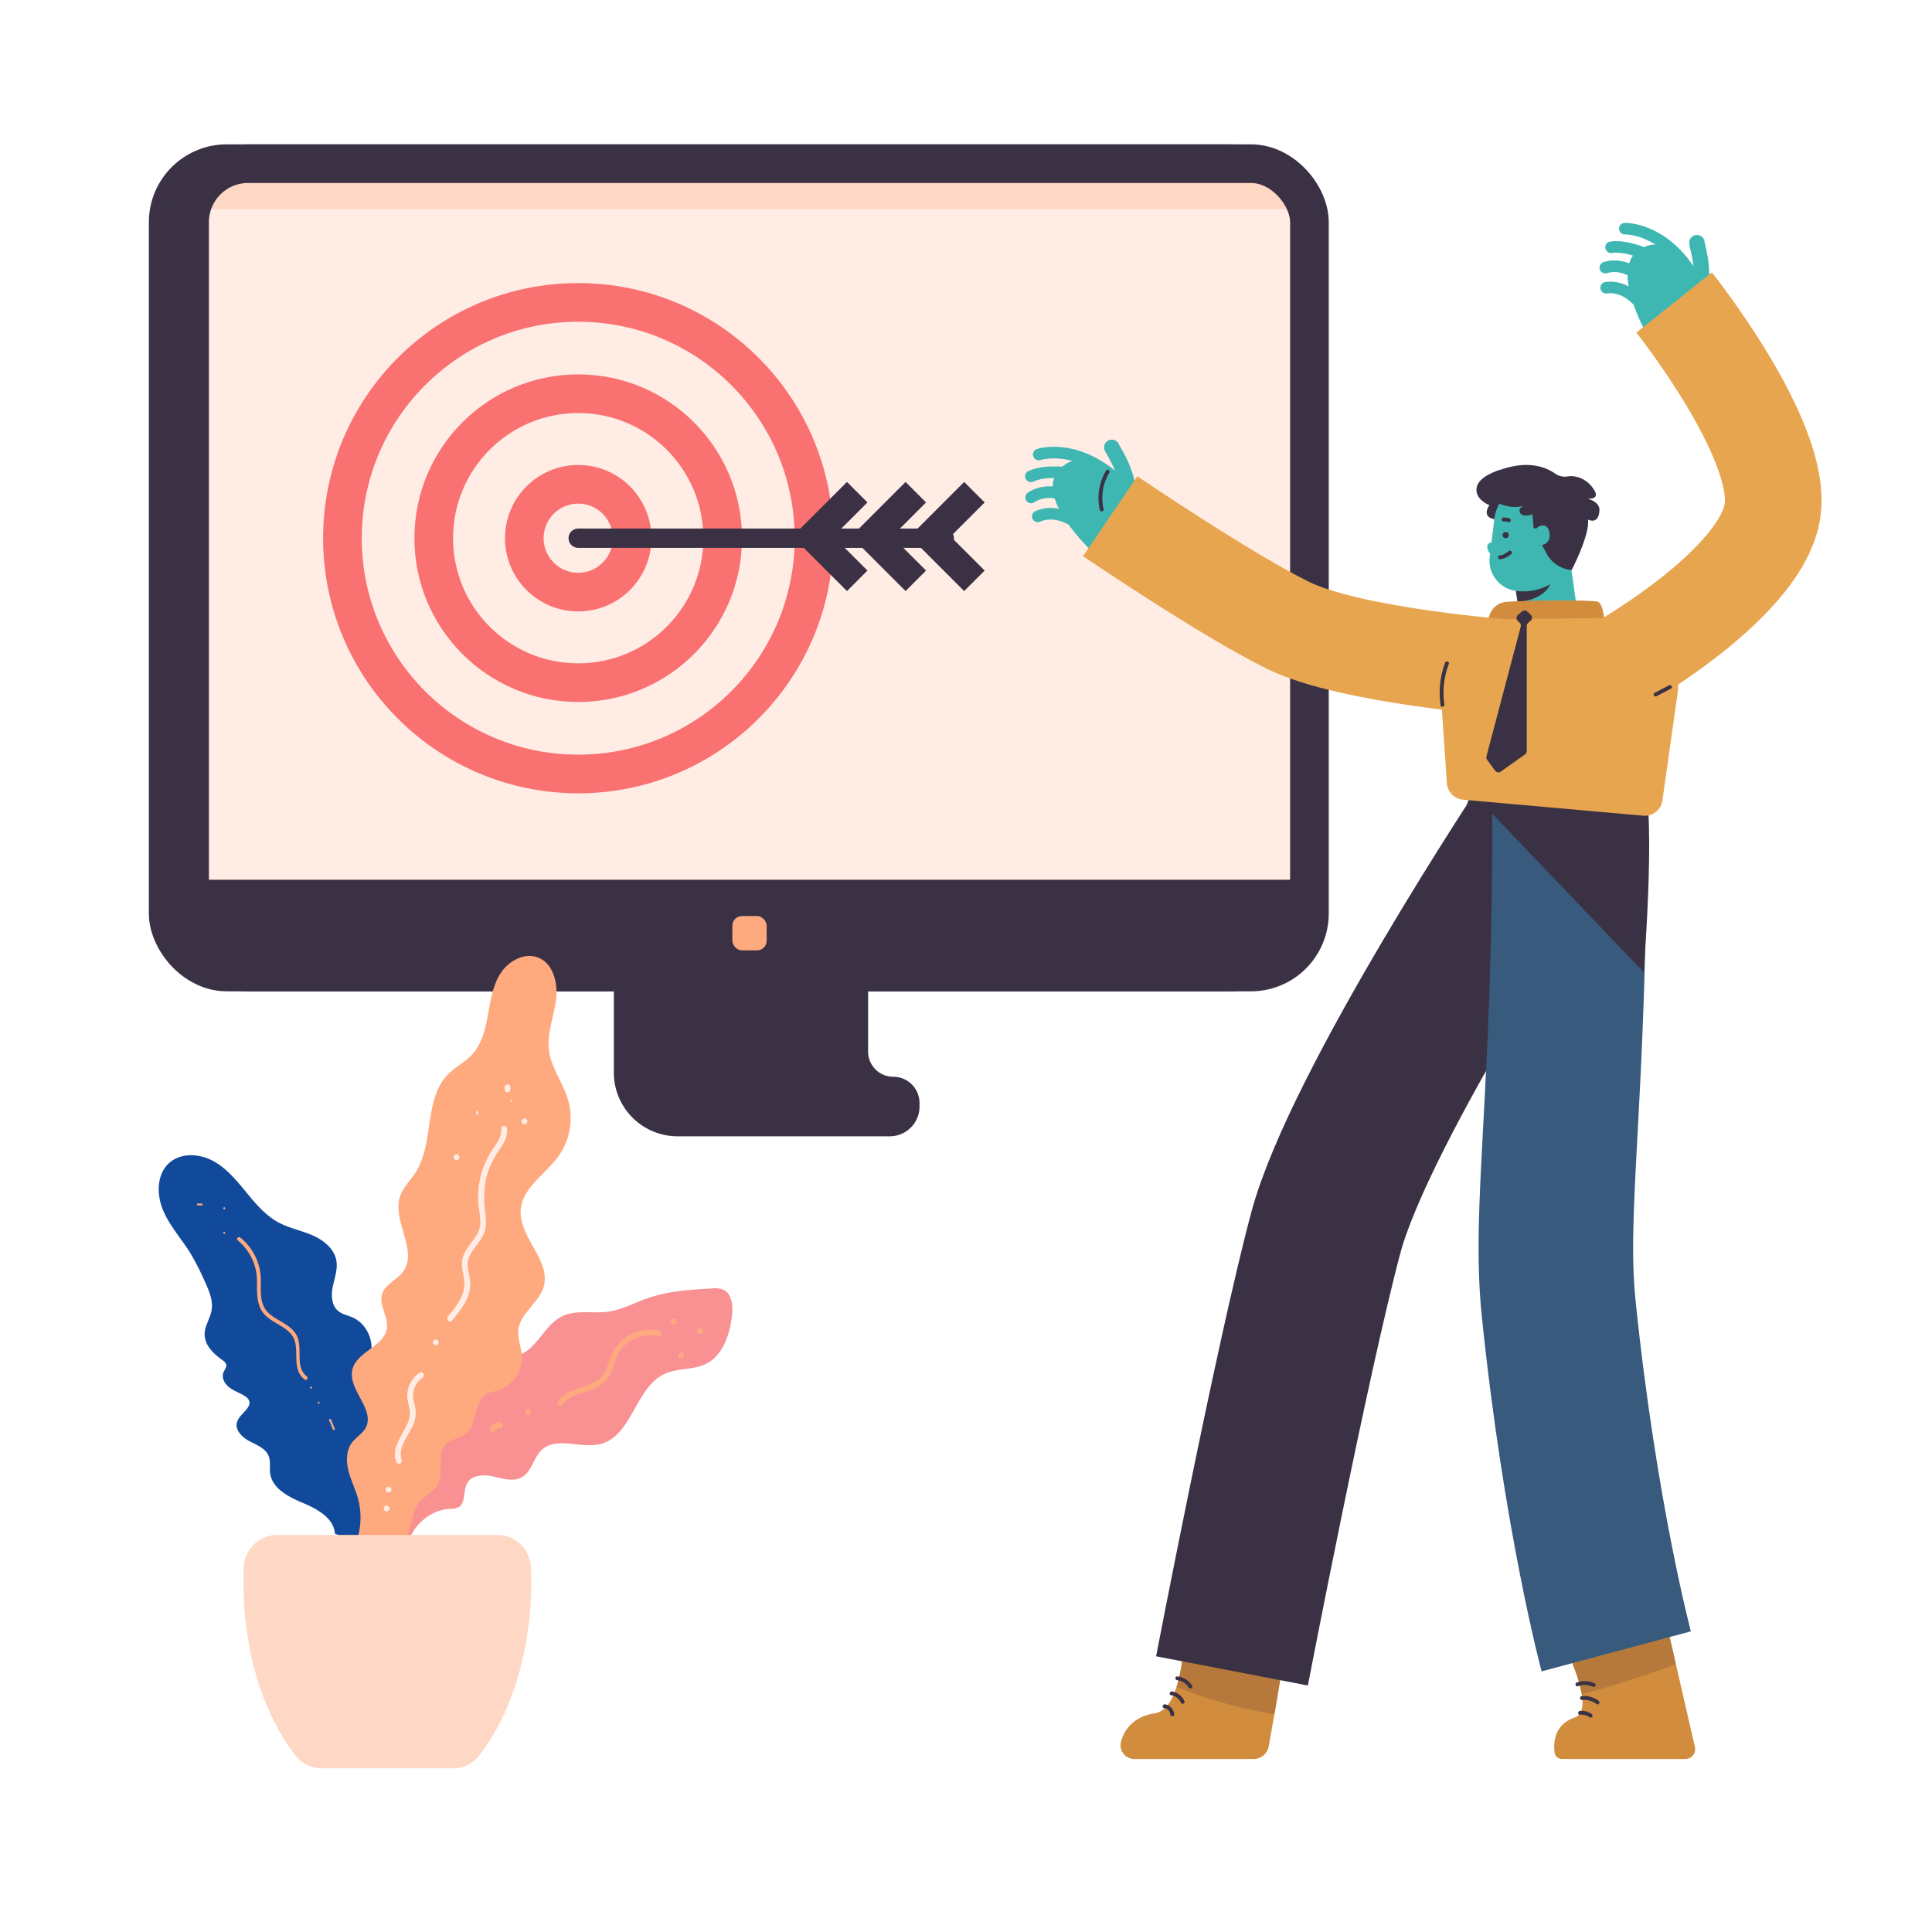 <svg id="Layer_1" data-name="Layer 1" xmlns="http://www.w3.org/2000/svg" viewBox="0 0 1000 1000"><defs><style>.cls-1{fill:#d18c3d;}.cls-2{fill:#b7793b;}.cls-3,.cls-4{fill:#3a3144;}.cls-12,.cls-20,.cls-21,.cls-4,.cls-7{stroke:#3a3144;}.cls-12,.cls-13,.cls-15,.cls-16,.cls-19,.cls-20,.cls-21,.cls-22,.cls-4,.cls-7,.cls-9{stroke-miterlimit:10;}.cls-19,.cls-4,.cls-7{stroke-width:20px;}.cls-5{fill:#ffece5;}.cls-6{fill:#ffd8c5;}.cls-12,.cls-13,.cls-15,.cls-16,.cls-19,.cls-20,.cls-21,.cls-22,.cls-7,.cls-9{fill:none;}.cls-8{fill:#ffa97f;}.cls-15,.cls-16,.cls-9{stroke:#3eb7b2;}.cls-9{stroke-width:30px;}.cls-10{fill:#3eb7b2;}.cls-11{fill:#385a7d;}.cls-12,.cls-13{stroke-width:80px;}.cls-13{stroke:#385a7d;}.cls-14{fill:#e8a54f;}.cls-15,.cls-16,.cls-20{stroke-linecap:round;}.cls-15{stroke-width:8px;}.cls-16{stroke-width:6px;}.cls-17{fill:#f99192;}.cls-18{fill:#124a9b;}.cls-19{stroke:#f97171;}.cls-20{stroke-width:10px;}.cls-21{stroke-width:15px;}.cls-22{stroke:#e8a54f;stroke-width:50px;}</style></defs><title>Flat Illustration</title><path class="cls-1" d="M664.7,854.74c0,3.29-5.5,35.07-8,49.11a8,8,0,0,1-7.87,6.61H587.15a7.16,7.16,0,0,1-6.86-9.18c1.71-5.88,6.18-12.73,17.52-14.5,15.66-2.44,15.42-46,15.42-46"/><path class="cls-2" d="M609,873.16a237.66,237.66,0,0,0,50.65,14.15c2.44-14.28,5.09-30.29,5.09-32.57l-51.47-14S613.33,859.55,609,873.16Z"/><path class="cls-1" d="M861.34,834.87l15.95,69.41a5.06,5.06,0,0,1-4.92,6.18h-63.9a3.87,3.87,0,0,1-3.84-3.43C804,902,804.5,892.66,815,889c10.23-3.6-1.3-29.32-6.52-40.39"/><path class="cls-2" d="M861.34,834.87l-52.86,13.69c3.2,6.78,8.74,19,10.23,28.36,15.5-4.11,31.75-9.21,48.73-15.47Z"/><path class="cls-3" d="M776.35,243.21s-11.09,3.07-12.06,9.26,6.62,9,6.62,9-3.15,4.19,0,6.33,13.25,1.6,13.68-1.23.44-19.22.44-19.22"/><path class="cls-4" d="M462.33,567.32a23,23,0,0,1-23-23V455.36H327.72v99.79a23,23,0,0,0,23,23h109.8a5.41,5.41,0,0,0,5.42-5.41v-1.81a3.6,3.6,0,0,0-3.61-3.61Z"/><rect class="cls-4" x="87.05" y="84.71" width="579.63" height="418.4" rx="30.3"/><rect class="cls-5" x="98.13" y="84.71" width="579.63" height="418.4" rx="30.3"/><path class="cls-6" d="M98.87,108.36H677a30.3,30.3,0,0,0-29.55-23.65H128.42A30.3,30.3,0,0,0,98.87,108.36Z"/><rect class="cls-7" x="98.13" y="84.71" width="579.63" height="418.4" rx="30.3"/><path class="cls-3" d="M98.13,455.36v17.46a30.29,30.29,0,0,0,30.29,30.29H647.47a30.29,30.29,0,0,0,30.29-30.29V455.36Z"/><rect class="cls-8" x="379.06" y="474.14" width="17.77" height="17.77" rx="5"/><path class="cls-9" d="M797.16,290.89c2.48,9.08,3.19,25.08,6.13,34"/><path class="cls-3" d="M783.87,301l1.63,10.46s16.7,0,18.41-14.09A33.32,33.32,0,0,1,783.87,301Z"/><path class="cls-1" d="M770,323.38s0-11.08,9.89-11.88c8.48-.68,44-1.19,47.24,0s3.9,13.87,2.93,16.8"/><path class="cls-10" d="M794.71,249.12h0A22.24,22.24,0,0,1,817,271.36v6.9a28.64,28.64,0,0,1-28.64,28.64h0A15.85,15.85,0,0,1,772.47,291V271.36a22.24,22.24,0,0,1,22.24-22.24Z" transform="translate(39.56 -94.28) rotate(6.96)"/><circle class="cls-3" cx="779.35" cy="276.96" r="1.61"/><path class="cls-3" d="M778.27,269.87a8.71,8.71,0,0,1,2.43.35,1,1,0,0,0,.53-1.93,10.59,10.59,0,0,0-3-.42,1,1,0,0,0,0,2Z"/><path class="cls-10" d="M769.82,283.07c0,2.33,2.4,5.52,5.16,5l-.5-6.43c0-.43-2.19-.87-2.54-.84A2.11,2.11,0,0,0,769.82,283.07Z"/><circle class="cls-11" cx="802.38" cy="426.9" r="44.29"/><path class="cls-12" d="M800.23,426.9s-96.42,145.39-114,211.2-48.56,226.75-48.56,226.75"/><path class="cls-13" d="M812.41,418.81c.17,150.87-11,206.12-5.64,258.46,11.15,108,29.79,177.47,29.79,177.47"/><path class="cls-3" d="M761.52,409.83l89.17,93.28s7.7-92.91-1.92-106.43"/><path class="cls-14" d="M834,319.88l-63.75.64A25.63,25.63,0,0,0,745,347.88l3.91,57.49a9.19,9.19,0,0,0,8.36,8.54l93.26,8.29a9.21,9.21,0,0,0,9.93-7.87L868.29,359A34.26,34.26,0,0,0,834,319.88Z"/><path class="cls-15" d="M878.34,125.63c0,2.15,4.18,12.19,1.46,27"/><path class="cls-10" d="M861.43,188.57l28.13-28.34S870.64,115.75,848.87,129C829,141.06,861.43,188.57,861.43,188.57Z"/><path class="cls-16" d="M841,118.35s19.38-.66,34.28,23"/><path class="cls-16" d="M854.48,132.69c-.19-.21-11.88-5.94-20.59-4.71"/><path class="cls-16" d="M847,141.66c-.21-.18-7.7-5.8-16.08-3.14"/><path class="cls-16" d="M846.7,154.68c-.18-.21-6.63-7-15.34-5.77"/><path class="cls-17" d="M209.58,802.14a185,185,0,0,1,13.35-54.09c2.51-6,5.5-12.15,10.59-16.23,4.42-3.54,10.32-5.48,13.36-10.26,2.89-4.56,2.58-10.9,6.37-14.75,4.05-4.1,10.78-3.46,16.09-5.71,9.05-3.84,12.69-15.39,21.5-19.75,7.24-3.58,15.9-1.35,23.91-2.44,7.21-1,13.73-4.65,20.6-7,10.57-3.69,21.9-4.36,33.07-5a12.86,12.86,0,0,1,5.73.54c4.76,2,5.32,8.47,4.71,13.6-1.16,9.85-4.73,20.69-13.67,25-6.5,3.12-14.38,2-21,5-15.31,6.86-16.88,31.91-33.09,36.29-10.13,2.75-22.8-4-30.55,3-4.39,4-5.25,11.3-10.43,14.25-4.35,2.48-9.75.78-14.64-.33s-11.09-1-13.6,3.31c-2.33,4-.59,10.53-4.73,12.67a10.7,10.7,0,0,1-4.3.72c-11.83.66-22.21,11.38-22.49,23.21"/><path class="cls-18" d="M173.35,793.84c-.53-8-9-12.75-16.39-15.85s-16-7.37-17.1-15.31c-.43-3,.31-6.2-.79-9-1.57-4-6.11-5.74-9.93-7.73s-7.72-5.82-6.44-9.92c1.37-4.39,8.2-7.5,6-11.53a5.4,5.4,0,0,0-1.88-1.83c-2.54-1.67-5.53-2.61-8-4.43s-4.29-5.05-3.16-7.87c.52-1.32,1.66-2.52,1.44-3.92-.19-1.18-1.27-2-2.25-2.66-4.54-3.19-9-7.71-8.93-13.27.06-4.33,2.9-8.15,3.61-12.42.83-5-1.34-10-3.46-14.67a134.65,134.65,0,0,0-7.43-14.62c-4.63-7.53-10.77-14.18-14.21-22.32S81,607.73,87.66,601.88c5.89-5.21,15.17-4.84,22.16-1.23S122,610.48,127,616.56s10.13,12.35,17,16.1c5.54,3,11.86,4.19,17.64,6.69s11.38,6.94,12.47,13.14c.77,4.46-.91,8.91-1.83,13.34s-.78,9.69,2.65,12.63c2.1,1.81,5,2.32,7.54,3.44,7.51,3.29,11.67,12.74,9,20.5-1.63,4.77-5.45,9.68-3.33,14.25,2.45,5.29,11,5.34,13.34,10.69,1.76,4.07-1.19,8.48-3.59,12.2s-4.16,9.21-.82,12.12c1.27,1.11,3,1.53,4.29,2.63a5.23,5.23,0,0,1,1.53,5.37c-1,3.31-5.33,5.44-4.93,8.89a12.16,12.16,0,0,0,1.33,3.3c2.25,5.13-.65,10.91-3.11,15.94s-4.37,11.57-.71,15.81a2.26,2.26,0,0,0,2.07,1c.78-.19,1-1.54.27-1.74"/><path class="cls-8" d="M182.61,802.28a37.35,37.35,0,0,0,2.68-26.67c-1.35-4.89-3.7-9.47-4.94-14.39s-1.2-10.54,1.87-14.58c2.1-2.78,5.42-4.55,7.06-7.62,5.09-9.47-9.5-19.89-6.84-30.31,2.33-9.15,16.41-11.79,17.78-21.13.88-6-4.23-12-2.44-17.78,1.59-5.12,7.66-7.28,10.84-11.59,8-10.83-5.87-26.38-1.52-39.11,1.56-4.54,5.23-8,7.85-12,10-15.34,4.22-38.36,17.16-51.27,3.65-3.64,8.44-6,12-9.75,5.22-5.51,7.11-13.32,8.46-20.79S255,510,259.17,503.66s12.38-10.82,19.44-8c8.05,3.21,10.34,13.72,9.14,22.31s-4.7,17.06-3.61,25.67c1.16,9.24,7.42,17,10,26a34,34,0,0,1-4.9,28.57c-6.77,9.51-18.89,16.46-19.74,28.11-1,14.09,15.78,26.07,11.9,39.66-2.38,8.36-12,13.55-13.09,22.18-.57,4.64,1.56,9.18,1.83,13.84a18,18,0,0,1-12.26,17.63c-2.08.64-4.31.91-6.18,2-6.77,4-4.35,15.6-10.51,20.52-3,2.39-7.41,2.58-10.17,5.25-5.22,5-1,14.37-4.37,20.78-2.37,4.48-7.91,6.45-10.67,10.7a21.51,21.51,0,0,0-2.39,6.23L206.63,811"/><path class="cls-6" d="M126,819.19c0,36,10.45,68.12,26.87,89.46a17.22,17.22,0,0,0,13.67,6.64H234.4a17.22,17.22,0,0,0,13.68-6.64c16.42-21.34,26.86-53.49,26.86-89.46,0-2.71-.05-5.4-.17-8.06a17.41,17.41,0,0,0-17.4-16.65H143.56a17.4,17.4,0,0,0-17.39,16.65Q126,815.12,126,819.19Z"/><path class="cls-5" d="M247.54,576.52v-1a.5.5,0,0,0-1,0v1a.5.5,0,0,0,1,0Z"/><path class="cls-5" d="M264.63,570.18a.5.5,0,0,0,0-1,.5.5,0,0,0,0,1Z"/><path class="cls-5" d="M264.18,563.81v-1a1.5,1.5,0,0,0-3,0v1a1.5,1.5,0,0,0,3,0Z"/><path class="cls-5" d="M271.47,581.93a1.5,1.5,0,0,0,0-3,1.5,1.5,0,0,0,0,3Z"/><path class="cls-5" d="M236.29,600.5a1.5,1.5,0,0,0,0-3,1.5,1.5,0,0,0,0,3Z"/><path class="cls-5" d="M259.43,584.25c.35,3.64-1.68,6.6-3.64,9.48a49.91,49.91,0,0,0-4.84,8.69,44.23,44.23,0,0,0-3.38,20.23c.28,3.91,1.42,7.84.91,11.77-.44,3.35-2.43,6-4.41,8.65a27.65,27.65,0,0,0-4.28,7c-1.09,3-.73,6-.1,9,.91,4.4,1,8.19-.94,12.34a47.88,47.88,0,0,1-6.94,10c-1.23,1.47.88,3.6,2.12,2.12,4.21-5,8.66-10.55,9.43-17.28.43-3.81-1-7.28-1.28-11-.28-3.45,1.37-6.26,3.33-9,1.76-2.41,3.72-4.7,4.93-7.45,1.51-3.45,1.37-7,.89-10.71-1-7.74-1-15.06,1.69-22.51a53,53,0,0,1,6.13-11.33c2-3,3.74-6.26,3.38-10-.18-1.9-3.19-1.92-3,0Z"/><path class="cls-5" d="M225.54,696.28a1.5,1.5,0,0,0,0-3,1.5,1.5,0,0,0,0,3Z"/><path class="cls-5" d="M217.2,710.5a14.52,14.52,0,0,0-6.33,10.29c-.56,4.82,2.32,9.05.85,13.88-2.19,7.21-9.49,13.8-6.67,21.88.63,1.81,3.53,1,2.89-.79-2.41-6.91,4.38-13.52,6.48-19.7,1.26-3.68.77-6.79-.18-10.48a11.43,11.43,0,0,1,4.47-12.49c1.58-1.08.09-3.68-1.51-2.59Z"/><path class="cls-5" d="M201.1,772.52a1.5,1.5,0,0,0,0-3,1.5,1.5,0,0,0,0,3Z"/><path class="cls-5" d="M200.12,782.29a1.5,1.5,0,0,0,0-3,1.5,1.5,0,0,0,0,3Z"/><path class="cls-8" d="M341.19,688.68a22,22,0,0,0-16.35,2.82c-5.41,3.35-8.07,8.28-9.95,14.18-1.09,3.42-2.39,6.53-5.45,8.61a31.27,31.27,0,0,1-7.69,3.39c-4.91,1.67-9.83,3.37-13,7.74-1.13,1.57,1.47,3.07,2.59,1.52,3.08-4.27,8.65-5.42,13.31-7.11s8.91-3.91,11.23-8.42c1.38-2.68,2-5.66,3.05-8.45a17.88,17.88,0,0,1,4.95-7.06,19.06,19.06,0,0,1,16.5-4.33c1.88.42,2.68-2.47.79-2.89Z"/><path class="cls-8" d="M273.43,732.45a1.5,1.5,0,0,0,0-3,1.5,1.5,0,0,0,0,3Z"/><path class="cls-8" d="M258.77,736.26a5.55,5.55,0,0,0-5.16,2.75,1.5,1.5,0,0,0,2.59,1.51,2.58,2.58,0,0,1,2.57-1.26,1.5,1.5,0,0,0,0-3Z"/><path class="cls-8" d="M348.68,685.53a1.5,1.5,0,0,0,0-3,1.5,1.5,0,0,0,0,3Z"/><path class="cls-8" d="M352.59,703.12a1.5,1.5,0,0,0,0-3,1.5,1.5,0,0,0,0,3Z"/><path class="cls-8" d="M362.37,690.42a1.5,1.5,0,0,0,0-3,1.5,1.5,0,0,0,0,3Z"/><path class="cls-8" d="M123,642a27,27,0,0,1,10,21.1c.05,7.06-.45,13.94,5.57,18.8,4.92,4,12.56,6,14.19,12.83,1.58,6.6-1.31,14.56,5,19.36,1,.78,2-1,1-1.73-6.55-5-1.49-15.47-5.62-21.9-3.21-5-9.28-6.67-13.62-10.37-6.45-5.49-3.78-13.93-4.78-21.29a28.5,28.5,0,0,0-10.31-18.21c-1-.81-2.41.6-1.41,1.41Z"/><path class="cls-8" d="M164.94,726.56a.5.5,0,0,0,0-1,.5.5,0,0,0,0,1Z"/><path class="cls-8" d="M161,718.74a.5.5,0,0,0,0-1,.5.5,0,0,0,0,1Z"/><path class="cls-8" d="M170.32,735l2,4.89c.23.59,1.2.33,1-.27l-2-4.89c-.23-.59-1.2-.33-1,.27Z"/><path class="cls-8" d="M102.39,623.93h2a.5.5,0,0,0,0-1h-2a.5.5,0,0,0,0,1Z"/><path class="cls-8" d="M116.07,625.89a.5.5,0,0,0,0-1,.5.5,0,0,0,0,1Z"/><path class="cls-8" d="M116.07,638.6a.5.5,0,0,0,0-1,.5.5,0,0,0,0,1Z"/><circle class="cls-19" cx="299.28" cy="278.57" r="122.04"/><circle class="cls-19" cx="299.28" cy="278.57" r="74.78"/><circle class="cls-19" cx="299.28" cy="278.57" r="27.9"/><line class="cls-20" x1="299.28" y1="278.57" x2="488.73" y2="278.57"/><polyline class="cls-21" points="443.69 300.63 420.75 277.7 443.69 254.76"/><polyline class="cls-21" points="474.02 300.63 451.09 277.7 474.02 254.76"/><polyline class="cls-21" points="504.35 300.63 481.42 277.7 504.35 254.76"/><path class="cls-15" d="M575.48,231.55c.66,2,7.5,10.48,9.13,25.41"/><path class="cls-10" d="M577.31,296.69l18.83-35.21s-30.86-37.2-47.93-18.3C532.58,260.47,577.31,296.69,577.31,296.69Z"/><path class="cls-16" d="M537.66,235.25s18.38-6.18,39.44,12.24"/><path class="cls-16" d="M554.64,245.14c-.23-.14-13.08-2.28-21.07,1.39"/><path class="cls-16" d="M550,255.88c-.26-.1-9-3.35-16.31,1.6"/><path class="cls-16" d="M553.49,268.44c-.24-.15-8.36-4.81-16.35-1.14"/><path class="cls-3" d="M776.62,289.47a10.63,10.63,0,0,0,5.62-2.76c1-.87-.46-2.28-1.41-1.41a8.91,8.91,0,0,1-4.74,2.24c-1.27.2-.73,2.13.53,1.93Z"/><path class="cls-3" d="M772.4,258.55a20.16,20.16,0,0,0,17.89,2.93s-4.88.82-3.58,3.75,6.52,1,6.52,1l.45,6.3a1.12,1.12,0,0,0,1.87.74,4.22,4.22,0,0,1,3.87-1.17c3.42.81,4.23,9.28-1.31,9.94l2.36,4.42a16.42,16.42,0,0,0,13,8.61h0s9.45-18,8.48-26.17c0,0,5.52,3.07,5.92-4.75.23-4.59-6.26-6.06-6.26-6.06s6.48.75,3.75-4.07c-3.62-6.39-10.06-8.13-14-7.42a8.65,8.65,0,0,1-6.48-1.5c-4.72-3.31-14.44-7.36-29.82-1.34-12.49,4.88,4,6.7,4,6.7S762,251.22,772.4,258.55Z"/><path class="cls-22" d="M841.28,342s71.35-41.05,76.24-78.19-51-107.23-51-107.23"/><path class="cls-22" d="M780.9,345.73s-81.68-6-114.26-22.07-92-56.45-92-56.45"/><path class="cls-3" d="M748,343.07a43.86,43.86,0,0,0-2.32,22.06c.18,1.27,2.11.73,1.92-.53a41.93,41.93,0,0,1,2.33-21c.45-1.21-1.48-1.73-1.93-.54Z"/><path class="cls-3" d="M857.41,360.38l7.47-3.95c1.14-.6.13-2.32-1-1.72l-7.47,3.94c-1.14.6-.13,2.33,1,1.73Z"/><path class="cls-3" d="M572.5,243.63A27.43,27.43,0,0,0,569.29,264c.29,1.25,2.21.72,1.93-.53a25.27,25.27,0,0,1,3-18.85,1,1,0,0,0-1.73-1Z"/><path class="cls-3" d="M817.81,887.56a7.27,7.27,0,0,1,5,1.31c1.06.74,2.06-1,1-1.73a9,9,0,0,0-6-1.58c-1.27.13-1.28,2.13,0,2Z"/><path class="cls-3" d="M818.8,879.87a11.38,11.38,0,0,1,7.63,2.15c1,.75,2-1,1-1.73a13.15,13.15,0,0,0-8.63-2.42c-1.27.09-1.28,2.09,0,2Z"/><path class="cls-3" d="M816.71,872.79a9.92,9.92,0,0,1,7.69.27c1.16.53,2.18-1.19,1-1.73a11.93,11.93,0,0,0-9.23-.47c-1.2.43-.68,2.36.53,1.93Z"/><path class="cls-3" d="M602.53,884.09a3.67,3.67,0,0,1,3.22,3.23c.11,1.28,2.11,1.29,2,0a5.66,5.66,0,0,0-4.69-5.16c-1.26-.18-1.8,1.75-.53,1.93Z"/><path class="cls-3" d="M606.14,877.39a7.14,7.14,0,0,1,5.17,4c.56,1.16,2.29.14,1.72-1a9,9,0,0,0-6.35-4.88c-1.26-.24-1.8,1.69-.54,1.93Z"/><path class="cls-3" d="M609.32,869.7a8,8,0,0,1,6,3.8c.68,1.09,2.41.09,1.73-1a10.14,10.14,0,0,0-7.7-4.79c-1.28-.13-1.27,1.87,0,2Z"/><path class="cls-3" d="M787.66,316.55l-2,1.79a2.12,2.12,0,0,0,0,3.13l.87.83a2.1,2.1,0,0,1,.59,2.08l-17.73,67.09a2.14,2.14,0,0,0,.34,1.8l4.12,5.63a2.13,2.13,0,0,0,2.95.48l12.55-8.9a2.14,2.14,0,0,0,.89-1.74V324a2.12,2.12,0,0,1,.76-1.62l1.19-1a2.13,2.13,0,0,0,.1-3.17l-1.71-1.64A2.13,2.13,0,0,0,787.66,316.55Z"/></svg>